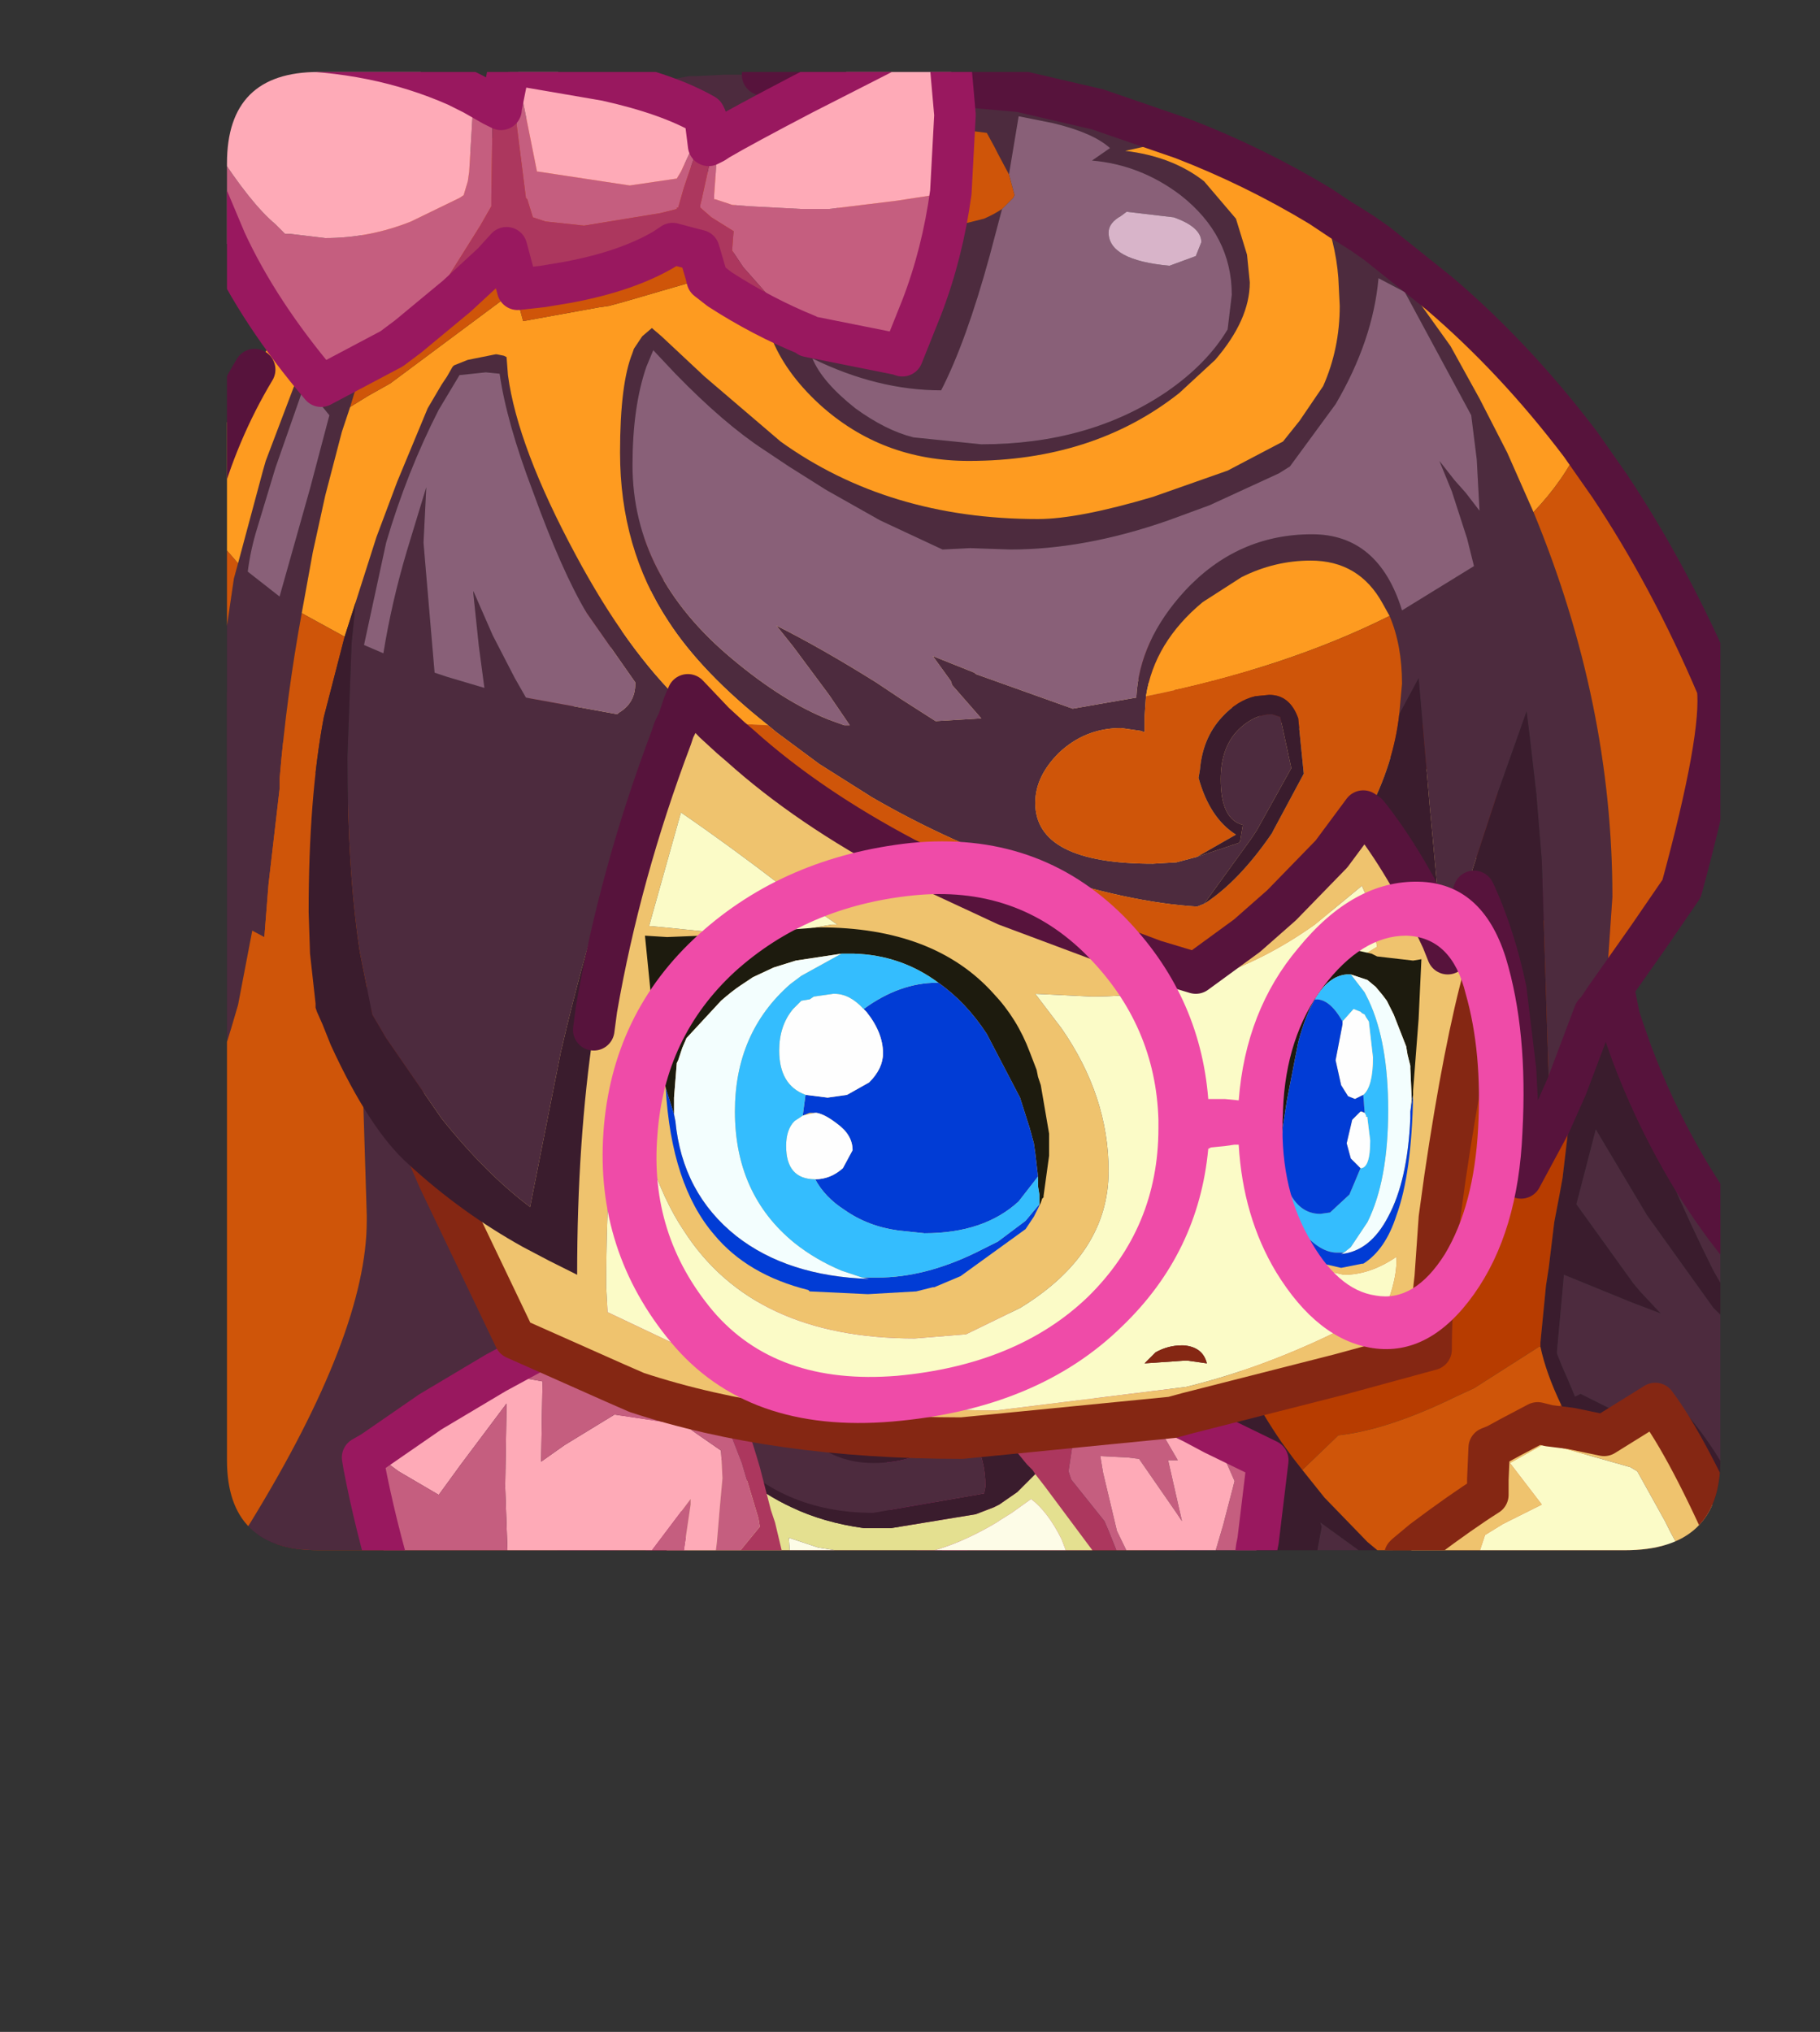 <?xml version="1.0" encoding="UTF-8" standalone="no"?>
<svg xmlns:ffdec="https://www.free-decompiler.com/flash" xmlns:xlink="http://www.w3.org/1999/xlink" ffdec:objectType="frame" height="73.4px" width="65.75px" xmlns="http://www.w3.org/2000/svg">
  <rect width="100%" height="100%" fill="#333333" stroke="none"/>
  <g transform="matrix(1.0, 0.0, 0.0, 1.0, 8.2, 2.6)">
    <use ffdec:characterId="4" height="73.4" transform="matrix(1.0, 0.0, 0.0, 1.0, -8.2, -2.6)" width="65.75" xlink:href="#sprite0"/>
  </g>
  <defs>
    <g id="sprite0" transform="matrix(1.0, 0.0, 0.0, 1.0, 8.2, 2.6)">
      <clipPath id="clipPath0" transform="matrix(1.0, 0.0, 0.0, 1.0, 0.0, 0.0)">
        <path d="M50.5 0.0 Q53.95 0.0 53.95 3.3 L53.95 50.15 Q53.95 53.4 50.5 53.4 L3.3 53.4 Q0.0 53.4 0.0 50.15 L0.0 3.3 Q0.0 0.0 3.3 0.0 L50.5 0.0" fill="#000000" fill-rule="evenodd" stroke="none"/>
      </clipPath>
      <g clip-path="url(#clipPath0)">
        <use ffdec:characterId="2" height="73.4" transform="matrix(1.0, 0.0, 0.0, 1.0, -8.2, -2.6)" width="65.75" xlink:href="#shape1"/>
      </g>
      <use ffdec:characterId="3" height="53.4" transform="matrix(1.0, 0.0, 0.0, 1.0, 0.0, 0.0)" width="53.95" xlink:href="#shape2"/>
    </g>
    <g id="shape1" transform="matrix(1.0, 0.0, 0.0, 1.0, 8.2, 2.6)">
      <path d="M-7.45 64.4 L0.2 54.95 Q5.7 48.6 11.9 43.3 14.4 41.2 16.6 39.6 L20.1 41.95 25.4 45.85 36.15 55.0 41.7 59.95 Q41.7 62.45 41.85 64.4 L2.75 64.4 3.5 62.95 1.2 64.4 -7.45 64.4" fill="#b83c00" fill-rule="evenodd" stroke="none"/>
      <path d="M2.75 64.4 L1.2 64.4 3.5 62.95 2.75 64.4" fill="#d05509" fill-rule="evenodd" stroke="none"/>
      <path d="M-7.45 64.4 L0.2 54.95 Q5.7 48.6 11.9 43.3 14.4 41.2 16.6 39.6 L20.1 41.95 25.4 45.85 36.15 55.0 41.7 59.95 Q41.7 62.45 41.85 64.4" fill="none" stroke="#57133c" stroke-linecap="round" stroke-linejoin="round" stroke-width="1.5"/>
      <path d="M48.8 29.95 L49.5 30.0 49.6 30.65 50.3 34.15 50.45 34.6 50.75 35.45 50.5 35.9 Q52.05 40.0 53.7 43.3 L55.45 46.35 53.7 44.65 51.3 41.3 49.45 38.2 48.75 40.9 50.8 43.75 51.05 44.05 51.8 44.85 50.75 44.45 48.3 43.45 48.05 46.2 48.05 46.3 48.25 46.8 48.45 47.25 48.7 47.85 48.9 47.75 50.2 48.4 51.25 48.0 52.05 47.7 Q53.6 49.35 54.4 51.0 L55.85 54.25 55.3 56.05 53.05 54.4 50.55 51.8 50.3 51.5 Q49.45 50.8 48.45 48.8 L48.2 48.15 Q47.65 47.0 47.45 46.05 L47.45 45.9 47.65 43.85 47.75 43.2 47.95 41.55 48.15 40.5 48.25 39.95 48.45 38.25 48.5 36.5 48.55 36.05 48.8 31.45 48.8 29.95 M50.6 57.75 L16.7 57.75 13.9 54.4 11.45 50.6 Q13.0 45.1 16.1 38.55 17.4 35.65 20.7 29.7 L21.65 29.6 29.6 29.3 35.95 29.4 Q36.7 33.7 36.7 37.4 L36.4 42.95 36.15 45.7 Q36.7 47.45 38.1 49.5 L38.5 50.05 38.85 50.5 39.65 51.5 41.2 53.1 41.8 53.6 43.25 54.5 50.3 57.65 50.6 57.75 M39.6 56.95 L40.3 56.4 41.35 56.5 41.65 54.15 41.3 53.75 40.95 53.45 39.5 52.4 39.55 52.55 38.8 56.65 39.3 57.25 39.6 56.95" fill="#3a1c2d" fill-rule="evenodd" stroke="none"/>
      <path d="M54.75 57.75 L50.6 57.75 50.3 57.65 43.25 54.5 41.8 53.6 44.85 51.65 44.9 50.9 45.0 50.1 45.9 49.5 46.8 48.95 Q47.55 48.5 48.15 48.2 L48.2 48.15 48.45 48.8 Q49.45 50.8 50.3 51.5 L50.55 51.8 53.05 54.4 55.3 56.05 54.75 57.75 M35.95 29.4 L48.8 29.95 48.8 31.45 48.55 36.05 48.5 36.5 48.45 38.25 48.25 39.95 48.15 40.5 47.95 41.55 47.75 43.2 47.65 43.85 47.45 45.9 47.45 46.05 47.4 46.05 45.05 47.55 44.4 47.85 Q41.95 49.05 40.15 49.25 L38.85 50.5 38.5 50.05 38.1 49.5 Q36.7 47.45 36.15 45.7 L36.4 42.95 36.7 37.4 Q36.7 33.7 35.95 29.4" fill="#b83c00" fill-rule="evenodd" stroke="none"/>
      <path d="M50.75 35.45 Q51.5 37.45 52.55 39.3 54.25 42.3 56.8 44.75 L56.8 57.0 55.3 56.05 55.85 54.25 54.4 51.0 Q53.6 49.35 52.05 47.7 L51.25 48.0 50.2 48.4 48.9 47.75 48.7 47.85 48.45 47.25 48.25 46.8 48.05 46.3 48.05 46.2 48.3 43.45 50.75 44.45 51.8 44.85 51.05 44.05 50.8 43.75 48.75 40.9 49.45 38.2 51.3 41.3 53.7 44.65 55.45 46.35 53.7 43.3 Q52.05 40.0 50.5 35.9 L50.75 35.45 M39.6 56.95 L39.3 57.25 38.8 56.65 39.55 52.55 39.5 52.4 40.95 53.45 41.3 53.75 41.65 54.15 41.35 56.5 40.3 56.4 39.6 56.95" fill="#4d2b3e" fill-rule="evenodd" stroke="none"/>
      <path d="M56.8 57.0 L56.8 57.75 54.75 57.75 55.3 56.05 56.8 57.0 M47.45 46.05 Q47.65 47.0 48.2 48.15 L48.15 48.2 Q47.55 48.5 46.8 48.95 L45.9 49.5 45.0 50.1 44.9 50.9 44.85 51.65 41.8 53.6 41.2 53.1 39.65 51.5 38.85 50.5 40.15 49.25 Q41.95 49.05 44.4 47.85 L45.05 47.55 47.4 46.05 47.45 46.05" fill="#d05509" fill-rule="evenodd" stroke="none"/>
      <path d="M48.8 29.95 L49.5 30.0 49.6 30.65 50.3 34.15 50.45 34.6 50.75 35.45 Q51.5 37.45 52.55 39.3 54.25 42.3 56.8 44.75 M16.7 57.75 L13.9 54.4 11.45 50.6 Q13.0 45.1 16.1 38.55 17.4 35.65 20.7 29.7 L21.65 29.6 29.6 29.3 35.95 29.4 48.8 29.95" fill="none" stroke="#57133c" stroke-linecap="round" stroke-linejoin="round" stroke-width="1.5"/>
      <path d="M39.7 66.7 L35.25 65.9 32.55 60.8 30.65 56.8 32.25 56.15 33.2 55.8 33.5 56.45 35.7 60.7 38.95 65.75 39.7 66.7" fill="#d79a3d" fill-rule="evenodd" stroke="none"/>
      <path d="M33.2 55.8 Q34.65 55.3 35.45 55.15 L37.5 58.05 38.75 59.7 38.95 57.6 40.1 57.25 41.65 56.85 42.85 56.6 47.0 55.95 Q47.85 57.3 48.3 58.9 L48.8 60.5 47.0 63.55 46.75 63.6 45.7 63.95 Q44.1 64.55 42.8 65.4 L41.0 66.8 39.7 66.7 38.95 65.75 35.7 60.7 33.5 56.45 33.2 55.8 M40.2 58.3 L39.75 58.4 Q39.25 60.35 39.2 62.6 L40.65 62.75 42.75 62.35 44.25 61.7 44.2 61.65 Q42.55 60.0 41.95 58.15 L41.55 58.15 40.2 58.3" fill="#f0c46e" fill-rule="evenodd" stroke="none"/>
      <path d="M40.2 58.3 L41.55 58.15 41.95 58.15 Q42.55 60.0 44.2 61.65 L44.25 61.7 42.75 62.35 40.65 62.75 39.2 62.6 Q39.25 60.35 39.75 58.4 L40.2 58.3" fill="#fcfcc8" fill-rule="evenodd" stroke="none"/>
      <path d="M39.7 66.7 L35.25 65.9 32.55 60.8 30.65 56.8 32.25 56.15 33.2 55.8 Q34.65 55.3 35.45 55.15 L37.5 58.05 38.75 59.7 38.95 57.6 40.1 57.25 41.65 56.85 42.85 56.6 47.0 55.95 Q47.85 57.3 48.3 58.9 L48.8 60.5 47.0 63.55 46.75 63.6 45.7 63.95 Q44.1 64.55 42.8 65.4 L41.0 66.8 39.7 66.7 Z" fill="none" stroke="#862713" stroke-linecap="round" stroke-linejoin="round" stroke-width="1.5"/>
      <path d="M31.05 58.05 L30.0 58.15 29.5 57.8 27.1 55.15 25.4 52.8 24.55 51.5 24.35 51.15 25.4 47.55 26.4 44.8 30.8 46.85 30.95 46.9 30.95 46.95 30.4 50.55 30.5 50.85 31.7 52.35 31.85 52.7 32.75 54.95 33.55 57.05 34.3 57.1 34.45 56.6 34.85 55.4 36.85 55.95 36.8 56.55 36.6 56.55 35.0 56.1 34.8 57.65 34.1 57.7 33.85 57.75 33.6 57.75 31.55 58.0 31.4 58.0 31.05 58.05" fill="#ad375e" fill-rule="evenodd" stroke="none"/>
      <path d="M30.95 46.9 L34.9 48.8 33.65 48.95 34.0 49.55 34.35 50.15 34.0 50.15 34.5 52.35 34.3 52.05 32.95 50.1 32.55 50.05 31.55 50.0 31.65 50.6 32.15 52.7 32.9 54.25 33.8 55.7 34.3 54.7 34.65 54.0 35.15 54.65 35.3 54.8 35.5 54.15 36.0 52.45 36.05 52.25 36.35 51.1 36.4 50.9 35.65 49.2 37.6 50.15 37.25 53.05 37.2 53.3 36.85 55.95 34.85 55.4 34.45 56.6 34.3 57.1 33.55 57.05 32.75 54.95 31.85 52.7 31.7 52.35 30.5 50.85 30.4 50.55 30.95 46.95 30.95 46.9" fill="#c65e80" fill-rule="evenodd" stroke="none"/>
      <path d="M34.9 48.8 L35.65 49.2 36.4 50.9 36.35 51.1 36.05 52.25 36.0 52.45 35.5 54.15 35.3 54.8 35.15 54.65 34.65 54.0 34.3 54.7 33.8 55.7 32.9 54.25 32.15 52.7 31.65 50.6 31.55 50.0 32.55 50.05 32.95 50.1 34.3 52.05 34.5 52.35 34.0 50.15 34.35 50.15 34.0 49.55 33.65 48.95 34.9 48.8" fill="#ffabb8" fill-rule="evenodd" stroke="none"/>
      <path d="M31.05 58.05 L30.0 58.15 29.5 57.8 27.1 55.15 25.4 52.8 24.55 51.5 24.35 51.15 25.4 47.55 26.4 44.8 30.8 46.85 30.95 46.9 34.9 48.8 35.65 49.2 37.6 50.15 37.25 53.05 37.2 53.3 36.85 55.95 36.8 56.55" fill="none" stroke="#9a185f" stroke-linecap="round" stroke-linejoin="round" stroke-width="1.5"/>
      <path d="M-1.0 21.55 L-0.5 21.95 0.05 22.45 0.45 22.75 1.05 30.3 0.4 33.7 0.15 34.55 Q-0.85 37.95 -3.65 42.65 L-3.7 42.65 -3.8 42.9 -3.8 32.2 Q-0.95 27.65 -0.95 22.9 L-1.0 21.55 M5.15 27.15 L8.9 30.9 18.6 41.2 20.65 43.5 Q13.75 53.75 7.35 58.5 L7.1 58.7 Q3.5 61.3 0.0 63.3 L-1.95 64.4 -3.8 64.4 -3.8 64.2 -1.3 62.85 2.75 60.4 3.25 59.5 3.55 58.8 3.25 58.9 2.25 59.05 1.95 59.05 3.1 57.85 4.0 56.9 4.0 56.55 Q4.0 55.65 3.6 54.95 L3.55 54.85 2.4 55.75 -0.9 58.05 1.45 54.6 1.95 53.65 0.9 53.5 -1.7 56.85 -3.8 59.2 -3.8 57.8 Q-1.45 55.75 0.15 53.5 L0.85 52.4 Q5.05 45.55 5.05 41.5 L5.05 41.3 4.9 36.45 5.0 34.75 5.2 28.75 5.15 27.15" fill="#4d2b3e" fill-rule="evenodd" stroke="none"/>
      <path d="M0.45 22.75 L5.15 27.15 5.2 28.75 5.0 34.75 4.9 36.45 5.05 41.3 5.05 41.5 Q5.05 45.55 0.85 52.4 L0.15 53.5 Q-1.45 55.75 -3.8 57.8 L-3.8 56.1 -2.9 55.0 Q-2.65 53.8 -2.65 52.6 -2.65 50.95 -3.2 49.7 L-3.2 49.65 -3.8 48.65 -3.8 42.9 -3.7 42.65 -3.65 42.65 Q-0.85 37.95 0.15 34.55 L0.4 33.7 1.05 30.3 0.45 22.75 M-3.8 32.2 L-3.8 24.25 -3.8 23.7 -3.3 21.55 -2.85 20.0 -2.6 20.2 -1.65 21.0 -1.0 21.55 -0.95 22.9 Q-0.95 27.65 -3.8 32.2 M-2.6 20.2 L-3.8 24.25 -2.6 20.2" fill="#d05509" fill-rule="evenodd" stroke="none"/>
      <path d="M-3.8 64.2 L-3.8 59.2 -1.7 56.85 0.9 53.5 1.95 53.65 1.45 54.6 -0.9 58.05 2.4 55.75 3.55 54.85 3.6 54.95 Q4.0 55.65 4.0 56.55 L4.0 56.9 3.1 57.85 1.95 59.05 2.25 59.05 3.25 58.9 3.55 58.8 3.25 59.5 2.75 60.4 -1.3 62.85 -3.8 64.2" fill="#8a6078" fill-rule="evenodd" stroke="none"/>
      <path d="M-3.8 56.1 L-3.8 48.65 -3.2 49.65 -3.2 49.7 Q-2.65 50.95 -2.65 52.6 -2.65 53.8 -2.9 55.0 L-3.8 56.1" fill="#ff9e27" fill-rule="evenodd" stroke="none"/>
      <path d="M20.65 43.5 Q13.75 53.75 7.35 58.5 L7.1 58.7 Q3.5 61.3 0.0 63.3 L-1.95 64.4 M-3.8 24.25 L-2.6 20.2" fill="none" stroke="#57133c" stroke-linecap="round" stroke-linejoin="round" stroke-width="1.5"/>
      <path d="M13.1 66.3 L14.15 64.85 Q15.6 62.8 16.0 60.9 16.4 57.05 15.8 52.75 L14.65 46.7 14.1 45.05 14.55 45.05 14.75 45.65 Q15.6 47.8 16.55 48.8 18.55 51.0 20.4 51.85 21.55 52.4 23.0 52.6 L23.95 52.6 24.0 52.6 27.05 52.1 27.7 51.85 27.9 51.75 28.55 51.3 28.8 51.05 29.2 50.65 29.55 51.1 31.3 53.45 31.9 54.25 31.9 54.3 31.95 54.4 Q31.35 54.45 30.75 54.8 L30.45 54.95 Q29.9 55.3 29.6 55.75 29.35 56.1 29.25 56.55 L29.15 57.3 28.55 56.75 27.75 56.15 26.4 55.25 25.7 55.05 Q24.6 55.05 23.7 55.85 L23.25 56.25 Q22.1 57.5 22.1 59.3 22.1 63.85 29.35 65.55 L31.15 64.05 Q32.95 62.2 33.35 59.8 L33.5 58.2 33.5 57.8 34.25 59.3 36.45 63.0 37.05 63.9 39.1 66.9 39.3 67.15 39.65 67.65 39.75 67.75 39.75 67.85 39.75 68.15 38.65 68.15 37.35 65.1 36.85 64.15 Q35.4 61.45 33.9 60.2 L32.4 63.05 Q30.95 65.4 29.55 66.35 27.35 65.9 25.4 65.0 20.35 62.65 20.35 58.65 20.35 56.9 21.75 55.7 22.5 55.05 23.45 54.75 L25.4 54.45 26.7 54.55 28.7 56.15 29.4 55.15 30.3 54.25 30.35 54.2 30.55 54.05 30.15 53.0 Q29.65 52.0 29.05 51.55 L28.35 52.05 27.95 52.3 27.8 52.4 Q25.7 53.65 23.9 53.65 L23.2 53.6 21.35 53.3 20.3 52.95 20.4 54.4 19.6 55.4 17.95 57.15 17.9 57.3 Q17.9 59.8 16.4 63.2 L14.85 66.05 15.05 66.55 15.2 67.0 15.45 68.15 14.8 68.15 14.7 67.9 14.2 67.05 Q13.75 66.45 13.1 66.3" fill="#e5e191" fill-rule="evenodd" stroke="none"/>
      <path d="M14.55 45.05 L15.7 45.0 16.4 45.0 20.05 45.25 Q20.1 47.6 21.05 48.85 21.9 49.95 23.2 49.95 L23.8 49.9 Q24.8 49.75 25.35 49.1 L25.55 48.95 25.85 48.4 26.1 47.2 26.8 47.95 28.0 49.2 28.9 50.3 29.1 50.5 29.2 50.65 28.8 51.05 28.55 51.3 27.9 51.75 27.7 51.85 27.05 52.1 24.0 52.6 23.95 52.6 23.0 52.6 Q21.55 52.4 20.4 51.85 18.55 51.0 16.55 48.8 15.6 47.8 14.75 45.65 L14.55 45.05 M18.35 46.25 L16.15 46.4 Q16.8 48.4 17.95 49.7 20.0 52.05 23.35 52.05 L27.35 51.35 27.4 51.1 Q27.4 50.1 26.95 49.35 L26.8 49.15 26.4 48.75 25.95 49.3 25.9 49.35 Q24.95 50.25 23.35 50.25 21.5 50.25 20.35 48.6 19.6 47.55 19.35 46.35 L18.35 46.25" fill="#3a1c2d" fill-rule="evenodd" stroke="none"/>
      <path d="M18.35 46.25 L19.35 46.35 Q19.6 47.55 20.35 48.6 21.5 50.25 23.35 50.25 24.95 50.25 25.9 49.35 L25.95 49.3 26.4 48.75 26.8 49.15 26.95 49.35 Q27.4 50.1 27.4 51.1 L27.35 51.35 23.35 52.05 Q20.0 52.05 17.95 49.7 16.8 48.4 16.15 46.4 L18.35 46.25" fill="#4d2b3e" fill-rule="evenodd" stroke="none"/>
      <path d="M20.35 45.3 L21.4 45.45 25.25 46.35 25.85 46.95 25.1 48.4 25.05 48.45 24.85 48.7 Q24.0 49.6 23.05 49.6 22.15 49.6 21.4 48.8 20.35 47.7 20.35 45.3" fill="#f0c46e" fill-rule="evenodd" stroke="none"/>
      <path d="M20.05 45.25 L20.35 45.3 Q20.35 47.7 21.4 48.8 22.15 49.6 23.05 49.6 24.0 49.6 24.85 48.7 L25.05 48.45 25.1 48.4 25.85 46.95 26.1 47.2 25.85 48.4 25.55 48.95 25.35 49.1 Q24.8 49.75 23.8 49.9 L23.2 49.95 Q21.9 49.95 21.05 48.85 20.1 47.6 20.05 45.25" fill="#cb823b" fill-rule="evenodd" stroke="none"/>
      <path d="M31.95 54.4 L33.35 57.5 33.5 57.8 33.5 58.2 33.35 59.8 Q32.95 62.2 31.15 64.05 L29.35 65.55 Q22.1 63.85 22.1 59.3 22.1 57.5 23.25 56.25 L23.7 55.85 Q24.6 55.05 25.7 55.05 L26.4 55.25 27.75 56.15 28.55 56.75 29.15 57.3 29.25 56.55 Q29.35 56.1 29.6 55.75 29.9 55.3 30.45 54.95 L30.75 54.8 Q31.35 54.45 31.95 54.4" fill="#ff9f26" fill-rule="evenodd" stroke="none"/>
      <path d="M38.65 68.15 L15.45 68.15 15.2 67.0 15.05 66.55 14.85 66.05 16.4 63.2 Q17.9 59.8 17.9 57.3 L17.95 57.15 19.6 55.4 20.4 54.4 20.3 52.95 21.35 53.3 23.2 53.6 23.9 53.65 Q25.7 53.65 27.8 52.4 L27.95 52.3 28.35 52.05 29.05 51.55 Q29.65 52.0 30.15 53.0 L30.55 54.05 30.35 54.2 30.3 54.25 29.4 55.15 28.7 56.15 26.7 54.55 25.4 54.45 23.45 54.75 Q22.5 55.05 21.75 55.7 20.35 56.9 20.35 58.65 20.35 62.65 25.4 65.0 27.35 65.9 29.55 66.35 30.95 65.4 32.4 63.05 L33.9 60.2 Q35.4 61.45 36.85 64.15 L37.35 65.1 38.65 68.15" fill="#fefde8" fill-rule="evenodd" stroke="none"/>
      <path d="M39.75 67.75 L40.05 68.15 39.75 68.15 39.75 67.85 39.75 67.75 M14.6 68.15 L11.5 68.15 12.05 67.55 13.1 66.3 Q13.75 66.45 14.2 67.05 L14.7 67.9 14.6 68.15" fill="#c65e80" fill-rule="evenodd" stroke="none"/>
      <path d="M14.8 68.15 L14.6 68.15 14.7 67.9 14.8 68.15" fill="#ffabb8" fill-rule="evenodd" stroke="none"/>
      <path d="M13.1 66.3 L14.15 64.85 Q15.6 62.8 16.0 60.9 16.4 57.05 15.8 52.75 L14.65 46.7 14.1 45.05 14.55 45.05 15.7 45.0 16.4 45.0 20.05 45.25 20.35 45.3 21.4 45.45 25.25 46.35 M39.3 67.15 L39.65 67.65 39.75 67.75 40.05 68.15 M11.5 68.15 L12.05 67.55 13.1 66.3" fill="none" stroke="#9a185f" stroke-linecap="round" stroke-linejoin="round" stroke-width="1.5"/>
      <path d="M1.25 70.05 L0.55 68.15 4.75 61.5 8.9 54.75 11.0 55.0 13.0 55.4 Q12.4 57.95 12.05 62.0 L11.4 58.3 9.6 58.9 9.3 57.6 8.4 58.6 Q7.05 61.85 6.05 65.55 L4.85 70.05 1.25 70.05 M11.95 67.8 L12.7 69.7 12.85 70.05 11.35 70.05 11.4 69.75 10.55 69.45 9.95 69.3 11.15 68.4 11.95 67.8" fill="#f0c46e" fill-rule="evenodd" stroke="none"/>
      <path d="M12.05 62.0 L11.95 63.35 11.75 67.3 11.95 67.8 11.15 68.4 9.95 69.3 10.55 69.45 11.4 69.75 11.35 70.05 4.85 70.05 6.05 65.55 Q7.05 61.85 8.4 58.6 L9.3 57.6 9.6 58.9 11.4 58.3 12.05 62.0" fill="#fcfcc8" fill-rule="evenodd" stroke="none"/>
      <path d="M1.25 70.05 L0.55 68.15 4.75 61.5 8.9 54.75 11.0 55.0 13.0 55.4 Q12.4 57.95 12.05 62.0 L11.95 63.35 11.75 67.3 11.95 67.8 12.7 69.7 12.85 70.05" fill="none" stroke="#862713" stroke-linecap="round" stroke-linejoin="round" stroke-width="1.5"/>
      <path d="M5.25 49.85 L7.35 48.4 9.7 47.0 11.4 47.3 11.35 50.2 12.2 49.6 14.0 48.5 16.35 48.85 16.55 48.9 17.85 49.8 17.9 50.8 17.8 51.9 17.7 53.1 17.65 53.5 16.35 54.45 16.75 51.75 16.75 51.55 14.75 54.2 13.3 55.85 13.1 55.15 13.0 54.8 12.1 55.3 11.4 55.6 10.15 53.9 10.05 51.1 10.1 48.1 8.45 50.3 7.65 51.4 6.2 50.55 5.25 49.85" fill="#ffabb8" fill-rule="evenodd" stroke="none"/>
      <path d="M16.85 45.8 L17.4 45.95 Q18.3 47.15 19.25 50.4 L19.65 51.95 19.8 52.4 20.05 53.45 19.55 54.0 17.6 56.0 15.9 57.5 15.7 57.7 14.3 58.65 12.7 57.75 12.7 57.7 12.6 56.95 10.2 57.6 10.1 56.9 9.85 55.7 7.9 56.8 6.9 57.35 6.05 54.8 Q5.35 52.45 4.95 50.35 L7.45 55.6 8.3 55.45 10.05 55.05 10.5 56.8 13.1 56.05 13.55 57.2 14.7 57.5 17.45 54.75 19.25 52.55 19.2 52.25 18.6 50.25 17.3 46.9 16.85 45.8" fill="#ad375e" fill-rule="evenodd" stroke="none"/>
      <path d="M9.7 47.0 L11.45 46.05 13.4 45.1 15.75 45.55 16.85 45.8 17.3 46.9 18.6 50.25 19.2 52.25 19.25 52.55 17.45 54.75 14.7 57.5 13.55 57.2 13.1 56.05 10.5 56.8 10.05 55.05 8.3 55.45 7.45 55.6 4.95 50.35 4.9 50.05 5.25 49.85 6.2 50.55 7.65 51.4 8.45 50.3 10.1 48.1 10.05 51.1 10.15 53.9 11.4 55.6 12.1 55.3 13.0 54.8 13.1 55.15 13.3 55.85 14.75 54.2 16.75 51.55 16.75 51.75 16.35 54.45 17.65 53.5 17.7 53.1 17.8 51.9 17.9 50.8 17.85 49.8 16.55 48.9 16.35 48.85 14.0 48.5 12.2 49.6 11.35 50.2 11.4 47.3 9.7 47.0" fill="#c65e80" fill-rule="evenodd" stroke="none"/>
      <path d="M5.25 49.85 L7.35 48.4 9.7 47.0 11.45 46.05 13.4 45.1 15.75 45.55 16.85 45.8 17.4 45.95 M15.9 57.5 L15.7 57.7 14.3 58.65 12.7 57.75 M6.9 57.35 L6.05 54.8 Q5.35 52.45 4.95 50.35 L4.9 50.05 5.25 49.85" fill="none" stroke="#9a185f" stroke-linecap="round" stroke-linejoin="round" stroke-width="1.5"/>
      <path d="M41.55 31.6 L41.2 29.85 41.0 29.4 39.3 30.8 Q35.65 33.4 31.25 33.4 L29.2 33.3 30.15 34.55 Q31.85 37.0 31.85 39.7 31.85 42.7 28.65 44.65 L26.7 45.6 24.85 45.75 Q19.0 45.75 16.5 41.85 15.05 39.7 14.3 35.15 13.7 39.1 13.7 43.9 L13.75 44.8 18.6 47.1 Q22.3 48.35 27.8 48.35 L34.65 47.5 Q37.5 46.8 40.3 45.4 L41.85 44.65 Q42.25 43.65 42.25 42.95 L42.25 42.8 Q41.3 43.45 40.35 43.45 L39.45 43.25 38.75 42.85 38.65 42.65 Q37.95 41.1 37.95 38.4 37.95 34.15 40.9 32.0 L41.55 31.6 M45.85 31.05 L45.45 32.5 Q44.7 35.2 44.0 39.95 L43.8 41.4 43.65 43.55 Q43.5 44.75 43.5 46.15 L40.2 47.05 34.7 48.45 34.15 48.6 26.55 49.35 Q19.8 49.35 14.8 47.7 L14.0 47.35 10.4 45.75 7.65 40.0 5.5 35.05 Q6.5 32.55 8.6 28.4 12.0 21.7 15.3 17.55 22.95 18.2 33.7 21.4 38.5 22.8 44.7 24.85 L46.35 29.6 45.85 31.05 M19.25 31.25 L21.85 30.8 22.05 30.8 20.1 29.45 Q18.15 27.95 16.4 26.75 L15.25 30.85 15.8 30.9 19.25 31.25" fill="#f0c46e" fill-rule="evenodd" stroke="none"/>
      <path d="M41.55 31.6 L40.9 32.0 Q37.95 34.15 37.95 38.4 37.95 41.1 38.65 42.65 L38.75 42.85 39.45 43.25 40.35 43.45 Q41.3 43.45 42.25 42.8 L42.25 42.95 Q42.25 43.65 41.85 44.65 L40.3 45.4 Q37.5 46.8 34.65 47.5 L27.8 48.35 Q22.3 48.35 18.6 47.1 L13.75 44.8 13.7 43.9 Q13.7 39.1 14.3 35.15 15.05 39.7 16.5 41.85 19.0 45.75 24.85 45.75 L26.7 45.6 28.65 44.65 Q31.85 42.7 31.85 39.7 31.85 37.0 30.15 34.55 L29.2 33.3 31.25 33.4 Q35.65 33.4 39.3 30.8 L41.0 29.4 41.2 29.85 41.55 31.6 M19.25 31.25 L15.8 30.9 15.25 30.85 16.4 26.75 Q18.15 27.95 20.1 29.45 L22.05 30.8 21.85 30.8 19.25 31.25 M34.5 46.0 Q34.0 46.0 33.55 46.25 L33.15 46.65 34.6 46.55 34.7 46.55 35.4 46.65 Q35.25 46.05 34.55 46.0 L34.5 46.0" fill="#fcfcc8" fill-rule="evenodd" stroke="none"/>
      <path d="M34.5 46.0 L34.55 46.0 Q35.25 46.05 35.4 46.65 L34.7 46.55 34.6 46.55 33.15 46.65 33.55 46.25 Q34.0 46.0 34.5 46.0" fill="#862713" fill-rule="evenodd" stroke="none"/>
      <path d="M45.85 31.05 L45.45 32.5 Q44.7 35.2 44.0 39.95 L43.8 41.4 43.65 43.55 Q43.5 44.75 43.5 46.15 L40.2 47.05 34.7 48.45 34.15 48.6 26.55 49.35 Q19.8 49.35 14.8 47.7 L14.0 47.35 10.4 45.75 7.65 40.0 5.5 35.05 Q6.5 32.55 8.6 28.4 12.0 21.7 15.3 17.55 22.95 18.2 33.7 21.4 38.5 22.8 44.7 24.85 L46.35 29.6 45.85 31.05 Z" fill="none" stroke="#862713" stroke-linecap="round" stroke-linejoin="round" stroke-width="1.5"/>
      <path d="M38.0 40.2 L37.95 40.2 37.95 40.15 37.9 38.9 37.9 38.75 37.9 38.65 37.9 38.35 37.9 38.15 38.0 36.65 38.05 36.4 38.05 36.25 38.15 35.65 Q38.3 34.6 38.6 33.85 39.4 31.75 40.9 31.75 L41.35 31.85 41.55 31.95 42.85 32.1 43.15 32.05 43.05 34.2 42.85 36.8 42.85 36.95 42.75 37.55 42.8 37.1 42.75 36.0 42.75 35.9 42.65 35.5 42.6 35.2 42.15 34.05 41.9 33.55 41.75 33.35 41.5 33.05 41.2 32.8 40.6 32.6 40.45 32.6 Q39.8 32.65 39.3 33.5 38.95 34.1 38.7 35.05 L38.3 37.1 38.15 38.05 38.1 38.5 38.05 38.75 38.05 39.55 38.05 39.85 38.0 40.1 38.0 40.2" fill="#1d1b0e" fill-rule="evenodd" stroke="none"/>
      <path d="M40.6 32.6 L41.2 32.8 41.5 33.05 41.75 33.35 41.9 33.55 42.15 34.05 42.6 35.2 42.65 35.5 42.75 35.9 42.75 36.0 42.8 37.1 42.75 37.55 42.75 37.8 Q42.65 40.05 41.95 41.35 41.3 42.6 40.25 42.7 L40.35 42.65 40.6 42.45 41.2 41.55 Q41.95 40.05 41.95 37.5 41.95 35.05 41.25 33.55 L41.1 33.25 40.6 32.6" fill="#f4ffff" fill-rule="evenodd" stroke="none"/>
      <path d="M38.0 40.2 L38.0 40.1 38.05 39.85 38.05 39.55 38.3 40.3 Q38.7 41.25 39.5 41.25 L39.85 41.2 40.55 40.55 40.95 39.6 Q41.3 39.6 41.3 38.6 L41.2 37.8 41.2 37.75 41.15 37.75 41.15 37.7 41.1 37.6 41.05 36.95 Q41.4 36.65 41.4 35.6 L41.25 34.3 41.15 34.15 41.1 34.05 41.0 34.0 40.95 33.95 40.7 33.85 40.3 34.3 Q39.85 33.5 39.35 33.5 L39.3 33.5 Q39.8 32.65 40.45 32.6 L40.5 32.6 40.6 32.6 41.1 33.25 41.25 33.55 Q41.95 35.05 41.95 37.5 41.95 40.05 41.2 41.55 L40.6 42.45 40.35 42.65 40.1 42.65 Q39.5 42.65 38.85 41.9 L38.55 41.55 38.2 40.9 38.0 40.4 38.0 40.35 38.0 40.2" fill="#34beff" fill-rule="evenodd" stroke="none"/>
      <path d="M40.3 34.3 L40.7 33.85 40.95 33.95 41.0 34.0 41.1 34.05 41.15 34.15 41.25 34.3 41.4 35.6 Q41.4 36.65 41.05 36.95 L40.75 37.1 40.5 37.0 40.25 36.6 40.05 35.7 40.3 34.4 40.3 34.3 M41.1 37.6 L41.15 37.7 41.15 37.75 41.2 37.75 41.2 37.8 41.3 38.6 Q41.3 39.6 40.95 39.6 L40.6 39.25 40.45 38.7 40.65 37.85 40.95 37.55 41.1 37.6" fill="#ffffff" fill-rule="evenodd" stroke="none"/>
      <path d="M38.05 39.55 L38.05 38.75 38.1 38.5 38.15 38.05 38.3 37.1 38.7 35.05 Q38.95 34.1 39.3 33.5 L39.35 33.5 Q39.85 33.5 40.3 34.3 L40.3 34.4 40.05 35.7 40.25 36.6 40.5 37.0 40.75 37.1 41.05 36.95 41.1 37.6 41.0 37.55 40.95 37.55 40.65 37.85 40.45 38.7 40.6 39.25 40.95 39.6 40.55 40.55 39.85 41.2 39.5 41.25 Q38.7 41.25 38.3 40.3 L38.05 39.55 M42.75 37.55 L42.85 36.95 Q42.8 39.8 42.25 41.3 41.85 42.55 41.05 43.05 L41.0 43.05 40.25 43.2 39.6 43.05 39.4 42.95 39.05 42.6 38.2 41.15 38.1 40.75 38.0 40.45 38.0 40.4 38.2 40.9 38.55 41.55 38.85 41.9 Q39.5 42.65 40.1 42.65 L40.35 42.65 40.25 42.7 Q41.3 42.6 41.95 41.35 42.65 40.05 42.75 37.8 L42.75 37.55" fill="#013cd6" fill-rule="evenodd" stroke="none"/>
      <path d="M15.85 36.7 L15.35 33.7 15.1 31.2 15.9 31.25 19.6 31.1 20.1 31.0 21.4 30.9 Q25.55 30.9 27.7 33.3 28.55 34.2 29.0 35.4 L29.25 36.05 29.3 36.3 29.4 36.6 29.7 38.35 29.7 38.55 29.7 38.9 29.7 39.0 29.7 39.05 29.7 39.15 29.5 40.6 29.5 40.65 29.45 40.7 29.4 40.85 29.35 40.95 29.35 40.9 29.35 40.55 29.3 40.25 29.3 39.9 29.2 39.05 29.15 38.7 29.0 38.15 28.65 37.05 27.45 34.75 Q26.7 33.6 25.7 32.9 24.35 31.9 22.65 31.85 L22.2 31.85 20.55 32.1 19.75 32.35 19.0 32.7 18.55 33.0 Q18.25 33.2 17.85 33.55 L16.6 34.9 16.45 35.25 16.3 35.7 16.25 35.8 16.15 37.05 16.15 37.65 15.85 36.7" fill="#1d1b0e" fill-rule="evenodd" stroke="none"/>
      <path d="M16.15 37.65 L16.15 37.05 16.25 35.8 16.3 35.7 16.45 35.25 16.6 34.9 17.85 33.55 Q18.25 33.2 18.55 33.0 L19.0 32.7 19.75 32.35 20.55 32.1 22.2 31.85 20.75 32.65 20.35 32.95 Q18.35 34.7 18.35 37.55 18.35 40.55 20.5 42.3 21.25 42.9 22.2 43.3 L22.95 43.55 23.2 43.6 Q20.25 43.5 18.4 42.05 16.45 40.5 16.2 37.9 L16.15 37.65" fill="#f4ffff" fill-rule="evenodd" stroke="none"/>
      <path d="M15.85 36.7 L16.15 37.65 16.2 37.9 Q16.45 40.5 18.4 42.05 20.25 43.5 23.2 43.6 L22.95 43.55 23.5 43.55 Q25.2 43.55 27.05 42.65 L27.85 42.25 28.85 41.5 29.35 40.9 29.35 40.95 29.15 41.35 28.85 41.8 26.5 43.5 25.55 43.9 25.5 43.9 24.9 44.05 23.15 44.15 21.05 44.05 21.0 44.0 Q18.8 43.45 17.6 42.0 16.05 40.2 15.85 36.7 M25.7 32.9 Q26.7 33.6 27.45 34.75 L28.65 37.05 29.0 38.15 29.15 38.7 29.2 39.05 29.3 39.9 28.6 40.8 Q27.35 41.95 25.2 41.95 L24.25 41.85 Q23.15 41.7 22.3 41.1 21.6 40.65 21.25 40.0 21.8 40.0 22.25 39.6 L22.6 38.95 Q22.6 38.4 22.05 38.0 21.6 37.65 21.3 37.6 L21.25 37.6 21.05 37.6 20.8 37.7 20.9 36.95 21.7 37.05 22.4 36.95 23.2 36.5 Q23.7 36.0 23.7 35.45 23.7 34.7 23.1 33.95 L23.0 33.85 Q24.3 32.9 25.65 32.9 L25.7 32.9" fill="#013cd6" fill-rule="evenodd" stroke="none"/>
      <path d="M23.0 33.85 L23.1 33.95 Q23.7 34.7 23.7 35.45 23.7 36.0 23.2 36.5 L22.4 36.95 21.7 37.05 20.9 36.95 Q19.95 36.6 19.95 35.35 19.95 34.45 20.45 33.85 L20.65 33.65 20.75 33.55 21.05 33.5 21.2 33.4 21.9 33.3 21.95 33.3 Q22.5 33.3 23.0 33.85 M21.25 37.6 L21.3 37.6 Q21.6 37.65 22.05 38.0 22.6 38.4 22.6 38.95 L22.25 39.6 Q21.8 40.0 21.25 40.0 20.2 40.0 20.2 38.8 20.2 38.2 20.5 37.9 L20.55 37.85 20.65 37.8 20.8 37.7 21.25 37.6" fill="#ffffff" fill-rule="evenodd" stroke="none"/>
      <path d="M22.65 31.85 Q24.35 31.9 25.7 32.9 L25.65 32.9 Q24.3 32.9 23.0 33.85 22.5 33.3 21.95 33.3 L21.9 33.3 21.2 33.4 21.05 33.5 20.75 33.55 20.65 33.65 20.45 33.85 Q19.95 34.45 19.95 35.35 19.95 36.6 20.9 36.95 L20.8 37.7 20.65 37.8 20.5 37.9 Q20.2 38.2 20.2 38.8 20.2 40.0 21.25 40.0 21.6 40.65 22.3 41.1 23.15 41.7 24.25 41.85 L25.2 41.95 Q27.35 41.95 28.6 40.8 L29.3 39.9 29.3 40.25 29.35 40.55 29.35 40.9 28.85 41.5 27.85 42.25 27.05 42.65 Q25.2 43.55 23.5 43.55 L22.95 43.55 22.2 43.3 Q21.25 42.9 20.5 42.3 18.35 40.55 18.35 37.55 18.35 34.7 20.35 32.95 L20.75 32.65 22.2 31.85 22.45 31.85 22.65 31.85" fill="#34beff" fill-rule="evenodd" stroke="none"/>
      <path d="M39.5 4.85 L40.25 5.35 40.5 5.5 41.05 5.85 41.55 6.2 44.2 9.9 45.25 11.8 46.25 13.75 47.2 15.9 Q50.05 22.8 50.05 29.8 L49.8 33.45 49.5 33.9 49.4 34.0 48.4 36.65 47.8 38.0 47.5 28.5 47.3 26.05 47.05 23.9 46.95 23.1 45.85 26.2 44.9 29.1 44.25 31.65 44.1 31.85 43.9 31.35 43.45 26.5 43.05 21.9 42.35 23.2 42.45 22.1 Q42.45 20.7 42.0 19.65 L41.75 19.2 Q40.9 17.65 39.15 17.65 37.85 17.65 36.65 18.25 L35.25 19.15 Q33.5 20.6 33.2 22.55 L33.15 23.3 33.15 23.85 33.0 23.8 32.3 23.7 Q31.0 23.7 30.05 24.6 29.2 25.45 29.2 26.4 29.2 28.6 33.45 28.6 L34.3 28.55 35.05 28.35 36.55 27.85 36.6 27.8 36.7 27.2 Q35.9 27.0 35.9 25.55 35.9 24.35 36.6 23.7 37.15 23.2 37.75 23.2 L38.05 23.3 38.45 25.15 37.2 27.4 37.1 27.55 37.0 27.7 35.3 30.05 35.05 30.15 Q32.55 30.0 29.25 28.9 26.15 27.85 23.3 26.2 L21.4 25.0 19.85 23.85 19.55 23.6 Q17.15 21.7 15.95 19.85 14.2 17.2 14.2 13.75 14.2 11.25 14.65 10.15 L14.7 10.0 15.0 9.55 15.35 9.25 15.7 9.55 17.25 11.0 20.0 13.35 Q23.9 16.15 29.3 16.15 30.75 16.15 33.45 15.35 L36.15 14.4 38.15 13.35 38.75 12.6 39.6 11.35 Q40.2 10.0 40.2 8.45 L40.15 7.45 Q40.05 6.1 39.5 4.85 M42.55 7.95 L41.6 7.45 Q41.4 9.7 40.05 12.0 L38.4 14.25 38.0 14.5 35.5 15.65 34.0 16.2 Q31.0 17.25 28.3 17.25 L26.85 17.2 25.85 17.25 23.6 16.2 21.65 15.1 20.3 14.25 19.4 13.65 Q17.95 12.7 16.2 10.9 L15.4 10.05 15.15 10.65 Q14.65 12.1 14.65 14.2 14.65 18.2 18.25 21.2 20.1 22.75 21.75 23.4 L22.3 23.6 22.5 23.6 21.75 22.5 20.45 20.75 19.85 20.0 Q21.45 20.8 23.45 22.05 L24.35 22.65 25.6 23.45 27.25 23.35 26.2 22.15 26.15 22.0 25.5 21.1 27.0 21.7 27.05 21.75 30.55 23.0 32.85 22.6 Q32.95 20.55 34.6 18.75 36.5 16.7 39.2 16.7 41.6 16.7 42.45 19.45 L45.05 17.85 44.8 16.85 44.25 15.15 43.8 14.05 44.35 14.75 44.75 15.2 45.25 15.85 45.15 14.0 44.95 12.4 42.55 7.95 M16.5 22.85 L16.3 23.45 16.15 23.75 16.05 24.05 Q13.85 27.65 12.05 35.45 L10.95 41.0 Q9.35 39.8 7.75 37.8 L5.75 34.9 5.25 34.05 4.8 31.8 Q4.35 28.85 4.35 24.75 L4.5 20.65 4.65 19.15 5.4 16.8 6.15 14.8 7.25 12.15 7.75 11.3 7.95 11.0 8.15 10.65 8.2 10.6 8.7 10.4 9.7 10.2 9.75 10.2 10.0 10.25 10.1 10.3 10.15 10.95 Q10.5 13.55 12.6 17.45 14.45 20.9 16.5 22.85 M1.35 31.25 L0.6 30.85 0.1 25.85 0.1 25.55 -0.5 23.4 0.25 18.3 0.4 17.75 1.3 14.4 1.4 14.05 2.5 11.15 2.55 11.0 1.65 9.7 2.25 8.75 3.25 7.55 3.95 8.9 4.95 10.8 4.6 11.6 4.45 12.1 4.15 13.0 3.55 15.3 3.1 17.35 2.7 19.55 Q2.15 22.55 1.9 25.55 L1.9 25.9 1.5 29.35 1.35 31.25 M34.5 2.4 L33.35 2.65 32.45 2.85 Q34.15 3.05 35.3 3.95 L36.45 5.3 36.85 6.6 36.95 7.6 Q36.95 8.95 35.7 10.4 L34.4 11.6 Q31.3 14.05 26.8 14.05 23.65 14.05 21.4 12.0 20.15 10.85 19.65 9.55 L18.4 8.65 18.3 6.7 18.3 6.6 18.3 5.65 18.3 5.6 18.4 4.05 18.15 3.95 17.65 3.75 15.2 2.8 Q12.8 1.95 10.9 1.65 12.1 1.05 13.4 0.75 L16.7 0.15 16.9 0.15 16.95 0.15 17.95 0.1 18.8 0.1 19.35 0.1 20.9 0.05 21.25 0.05 28.65 0.7 31.45 1.35 34.5 2.4 M28.0 4.95 L27.55 6.65 Q26.7 9.75 25.8 11.5 23.5 11.5 21.15 10.35 21.5 11.2 22.7 12.15 23.8 12.95 24.8 13.2 L27.25 13.45 Q31.15 13.45 33.95 11.55 35.4 10.55 36.15 9.3 L36.3 8.05 Q36.3 5.9 34.45 4.45 33.0 3.35 31.25 3.2 L31.9 2.75 Q31.3 2.2 29.85 1.85 L28.6 1.6 28.45 2.5 28.25 3.7 27.85 2.95 27.8 2.85 27.75 2.75 27.45 2.2 26.65 2.1 22.9 2.5 21.85 2.75 22.0 4.6 22.1 5.0 22.2 5.5 22.35 6.2 24.35 6.05 27.35 5.3 Q27.7 5.15 28.0 4.95 M8.4 10.95 L7.65 12.2 Q6.5 14.45 5.75 17.0 L4.95 20.7 5.65 21.0 Q5.95 19.15 6.5 17.3 L7.2 15.0 7.1 17.0 7.15 17.6 7.5 21.7 7.95 21.85 9.3 22.25 9.1 20.75 8.9 18.85 8.9 18.75 9.6 20.35 10.4 21.9 10.8 22.6 14.1 23.2 14.15 23.15 Q14.75 22.8 14.75 22.1 L14.75 22.05 13.0 19.55 Q12.1 18.05 11.05 15.15 10.1 12.65 9.85 10.9 L9.35 10.85 8.4 10.95 M3.7 12.4 L2.8 11.3 1.75 14.3 1.1 16.45 Q0.85 17.25 0.75 18.05 L1.9 18.95 3.0 15.05 3.7 12.4" fill="#4d2b3e" fill-rule="evenodd" stroke="none"/>
      <path d="M39.5 4.85 Q40.05 6.1 40.15 7.45 L40.2 8.45 Q40.2 10.0 39.6 11.35 L38.75 12.6 38.15 13.35 36.15 14.4 33.45 15.35 Q30.75 16.15 29.3 16.15 23.9 16.15 20.0 13.35 L17.25 11.0 15.7 9.55 15.35 9.25 15.0 9.55 14.7 10.0 14.65 10.15 Q14.2 11.25 14.2 13.75 14.2 17.2 15.95 19.85 17.15 21.7 19.55 23.6 L17.6 23.5 16.65 22.5 16.5 22.85 Q14.45 20.9 12.6 17.45 10.5 13.55 10.15 10.95 L10.1 10.3 10.0 10.25 9.75 10.2 9.7 10.2 8.7 10.4 8.2 10.6 8.15 10.65 7.95 11.0 7.75 11.3 7.25 12.15 6.15 14.8 5.4 16.8 4.65 19.15 4.25 20.4 2.7 19.55 3.1 17.35 3.55 15.3 4.15 13.0 4.45 12.1 5.1 11.7 5.9 11.25 10.4 7.9 10.7 9.0 13.45 8.5 13.8 8.45 14.35 8.3 17.1 7.5 18.4 8.65 19.65 9.55 Q20.15 10.85 21.4 12.0 23.65 14.05 26.8 14.05 31.3 14.05 34.4 11.6 L35.7 10.4 Q36.95 8.95 36.95 7.6 L36.85 6.6 36.45 5.3 35.3 3.95 Q34.15 3.05 32.45 2.85 L33.35 2.65 34.5 2.4 Q37.1 3.4 39.5 4.85 M33.2 22.55 Q33.5 20.6 35.25 19.15 L36.65 18.25 Q37.85 17.65 39.15 17.65 40.9 17.65 41.75 19.2 L42.0 19.65 Q38.2 21.55 33.2 22.55 M47.2 15.9 L46.25 13.75 45.25 11.8 44.2 9.9 41.55 6.2 43.8 8.0 Q46.55 10.35 48.9 13.45 48.3 14.75 47.2 15.9 M1.0 10.75 L1.65 9.7 2.55 11.0 2.5 11.15 1.4 14.05 1.3 14.4 0.4 17.75 -1.2 15.9 -1.05 15.6 Q-0.35 13.0 1.0 10.75" fill="#ff9c20" fill-rule="evenodd" stroke="none"/>
      <path d="M42.55 7.95 L44.95 12.4 45.15 14.0 45.25 15.85 44.75 15.2 44.35 14.75 43.8 14.05 44.25 15.15 44.8 16.85 45.05 17.85 42.45 19.45 Q41.6 16.7 39.2 16.7 36.5 16.7 34.6 18.75 32.95 20.55 32.85 22.6 L30.55 23.0 27.05 21.75 27.0 21.7 25.5 21.1 26.15 22.0 26.2 22.15 27.25 23.35 25.6 23.45 24.35 22.65 23.45 22.05 Q21.45 20.8 19.85 20.0 L20.45 20.75 21.75 22.5 22.5 23.6 22.3 23.6 21.75 23.4 Q20.1 22.75 18.25 21.2 14.65 18.2 14.65 14.2 14.65 12.1 15.15 10.65 L15.4 10.05 16.2 10.9 Q17.95 12.7 19.4 13.65 L20.3 14.25 21.65 15.1 23.6 16.2 25.85 17.25 26.85 17.2 28.3 17.25 Q31.0 17.25 34.0 16.2 L35.5 15.65 38.0 14.5 38.4 14.25 40.05 12.0 Q41.4 9.7 41.6 7.45 L42.55 7.95 M32.3 5.2 Q31.85 5.45 31.85 5.8 31.85 6.8 34.05 7.0 L35.0 6.65 35.2 6.15 Q35.2 5.6 34.2 5.25 L32.5 5.05 32.3 5.2 M28.25 3.7 L28.45 2.5 28.6 1.6 29.85 1.85 Q31.3 2.2 31.9 2.75 L31.25 3.2 Q33.0 3.35 34.45 4.45 36.3 5.9 36.3 8.05 L36.15 9.3 Q35.4 10.55 33.95 11.55 31.15 13.45 27.25 13.45 L24.8 13.2 Q23.8 12.95 22.7 12.15 21.5 11.2 21.15 10.35 23.5 11.5 25.8 11.5 26.7 9.75 27.55 6.65 L28.0 4.95 28.4 4.55 28.45 4.45 28.25 3.7 M8.4 10.95 L9.35 10.85 9.85 10.9 Q10.1 12.65 11.05 15.15 12.1 18.05 13.0 19.55 L14.75 22.05 14.75 22.1 Q14.75 22.8 14.15 23.15 L14.1 23.2 10.8 22.6 10.4 21.9 9.6 20.35 8.9 18.75 8.9 18.85 9.1 20.75 9.3 22.25 7.95 21.85 7.5 21.7 7.15 17.6 7.1 17.0 7.2 15.0 6.5 17.3 Q5.95 19.15 5.65 21.0 L4.95 20.7 5.75 17.0 Q6.5 14.45 7.65 12.2 L8.4 10.95 M3.7 12.4 L3.0 15.05 1.9 18.95 0.75 18.05 Q0.85 17.25 1.1 16.45 L1.75 14.3 2.8 11.3 3.7 12.4" fill="#8a6078" fill-rule="evenodd" stroke="none"/>
      <path d="M19.55 23.6 L19.85 23.85 21.4 25.0 23.3 26.2 Q26.15 27.85 29.25 28.9 32.55 30.0 35.05 30.15 L35.3 30.05 Q36.55 29.25 37.75 27.5 L37.8 27.4 38.9 25.35 38.7 23.35 Q38.4 22.5 37.65 22.5 L37.15 22.55 Q36.5 22.7 35.95 23.3 35.25 24.05 35.15 25.2 L35.1 25.5 Q35.5 26.95 36.45 27.55 L35.05 28.35 34.3 28.55 33.45 28.6 Q29.2 28.6 29.2 26.4 29.2 25.45 30.05 24.6 31.0 23.7 32.3 23.7 L33.0 23.8 33.15 23.85 33.15 23.3 33.2 22.55 Q38.2 21.55 42.0 19.65 42.45 20.7 42.45 22.1 L42.35 23.2 Q42.15 25.0 41.2 26.8 L41.05 26.7 39.9 28.25 38.1 30.1 36.85 31.2 35.0 32.55 33.5 32.1 28.15 30.1 24.5 28.4 Q21.0 26.55 18.55 24.35 L18.2 24.05 17.6 23.5 19.55 23.6 M49.8 33.45 L50.05 29.8 Q50.05 22.8 47.2 15.9 48.3 14.75 48.9 13.45 L49.95 14.95 Q52.15 18.25 53.85 22.25 54.05 24.0 52.55 29.5 L51.35 31.25 49.8 33.45 M3.0 31.85 L2.6 31.75 2.55 31.7 1.65 31.35 1.35 31.25 1.5 29.35 1.9 25.9 1.9 25.55 Q2.15 22.55 2.7 19.55 L4.25 20.4 3.5 23.3 Q2.95 26.2 2.95 30.35 L3.0 31.85 M-0.5 23.4 L-1.25 21.4 -2.05 19.5 -1.3 16.4 -1.2 15.9 0.4 17.75 0.25 18.3 -0.5 23.4 M10.9 1.65 Q12.8 1.95 15.2 2.8 L17.65 3.75 18.15 3.95 18.4 4.05 18.3 5.6 18.3 5.65 18.3 6.6 18.3 6.7 18.4 8.65 17.1 7.5 14.35 8.3 13.8 8.45 13.45 8.5 10.7 9.0 10.4 7.9 5.9 11.25 5.1 11.7 4.45 12.1 4.6 11.6 4.95 10.8 3.95 8.9 3.25 7.55 Q5.55 4.9 9.65 2.35 L9.7 2.3 9.85 2.2 10.05 2.1 10.9 1.65 M28.0 4.95 Q27.7 5.15 27.35 5.3 L24.35 6.05 22.35 6.2 22.2 5.5 22.1 5.0 22.0 4.6 21.85 2.75 22.9 2.5 26.65 2.1 27.45 2.2 27.75 2.75 27.8 2.85 27.85 2.95 28.25 3.7 28.45 4.45 28.4 4.55 28.0 4.95" fill="#d05509" fill-rule="evenodd" stroke="none"/>
      <path d="M35.3 30.05 L37.0 27.7 37.1 27.55 37.2 27.4 38.45 25.15 38.05 23.3 37.75 23.2 Q37.15 23.2 36.6 23.7 35.9 24.35 35.9 25.55 35.9 27.0 36.7 27.2 L36.6 27.8 36.55 27.85 35.05 28.35 36.45 27.55 Q35.5 26.95 35.1 25.5 L35.15 25.2 Q35.25 24.05 35.95 23.3 36.5 22.7 37.15 22.55 L37.65 22.5 Q38.4 22.5 38.7 23.35 L38.9 25.35 37.8 27.4 37.75 27.5 Q36.55 29.25 35.3 30.05 M42.35 23.2 L43.05 21.9 43.45 26.5 43.9 31.35 Q42.6 28.55 41.2 26.8 42.15 25.0 42.35 23.2 M44.25 31.65 L44.9 29.1 45.85 26.2 46.95 23.1 47.05 23.9 47.3 26.05 47.5 28.5 47.8 38.0 46.75 39.95 46.55 36.05 46.2 33.15 Q45.8 31.25 45.1 29.7 L45.05 29.6 44.5 31.05 44.25 31.65 M16.05 24.05 Q14.2 28.95 13.35 33.85 L13.25 34.6 Q12.65 38.6 12.65 43.45 L11.65 42.95 10.7 42.45 Q8.45 41.2 6.55 39.45 5.15 38.2 3.75 35.15 L3.65 34.9 3.45 34.4 3.25 33.95 3.2 33.8 3.2 33.65 3.0 31.85 2.95 30.35 Q2.95 26.2 3.5 23.3 L4.25 20.4 4.65 19.15 4.5 20.65 4.35 24.75 Q4.35 28.85 4.8 31.8 L5.25 34.05 5.75 34.9 7.75 37.8 Q9.35 39.8 10.95 41.0 L12.05 35.45 Q13.85 27.65 16.05 24.05" fill="#3a1c2d" fill-rule="evenodd" stroke="none"/>
      <path d="M32.3 5.2 L32.5 5.05 34.2 5.25 Q35.2 5.6 35.2 6.15 L35.0 6.65 34.05 7.0 Q31.85 6.8 31.85 5.8 31.85 5.45 32.3 5.2" fill="#d9b5ca" fill-rule="evenodd" stroke="none"/>
      <path d="M41.55 6.2 L41.05 5.85 40.5 5.5 40.25 5.35 39.5 4.85 Q37.1 3.4 34.5 2.4 L31.45 1.35 28.65 0.7 21.25 0.05 20.9 0.05 19.35 0.1 M43.9 31.35 L44.1 31.85 44.25 31.65 44.5 31.05 45.05 29.6 45.1 29.7 Q45.8 31.25 46.2 33.15 L46.55 36.05 46.75 39.95 47.8 38.0 48.4 36.65 49.4 34.0 49.5 33.9 49.8 33.45 51.35 31.25 52.55 29.5 Q54.05 24.0 53.85 22.25 52.15 18.25 49.95 14.95 L48.9 13.45 Q46.55 10.35 43.8 8.0 L41.55 6.2 M41.2 26.8 L41.05 26.7 39.9 28.25 38.1 30.1 36.85 31.2 35.0 32.55 33.5 32.1 28.15 30.1 24.5 28.4 Q21.0 26.55 18.55 24.35 L18.2 24.05 17.6 23.5 16.65 22.5 16.5 22.85 16.3 23.45 16.15 23.75 16.05 24.05 Q14.2 28.95 13.35 33.85 L13.25 34.6 M-2.05 19.5 L-2.25 20.35 M41.2 26.8 Q42.6 28.55 43.9 31.35 M-2.05 19.5 L-1.3 16.4 -1.2 15.9 -1.05 15.6 Q-0.35 13.0 1.0 10.75" fill="none" stroke="#57133c" stroke-linecap="round" stroke-linejoin="round" stroke-width="1.5"/>
      <path d="M10.2 -0.2 L10.2 -0.25 10.5 -0.25 10.55 0.35 11.2 3.6 11.25 3.6 14.55 4.1 16.25 3.85 16.4 3.6 17.05 2.2 17.3 1.65 17.3 1.85 16.6 3.9 16.5 4.2 16.3 4.9 16.25 4.9 16.25 4.95 15.65 5.1 12.9 5.55 11.5 5.4 11.05 5.25 10.85 4.6 10.8 4.55 10.2 -0.2 M17.6 2.55 L17.75 2.45 17.7 2.9 17.65 3.75 17.6 4.45 17.6 4.6 17.65 4.6 18.25 4.8 18.85 4.85 20.75 4.95 21.75 4.95 24.2 4.65 26.15 4.35 Q25.85 6.55 25.1 8.5 L24.4 10.25 24.25 10.2 21.0 9.55 20.95 9.5 20.55 9.2 18.65 7.05 18.25 6.45 18.3 5.75 17.5 5.25 17.1 4.9 17.1 4.8 17.15 4.6 17.6 2.55 M6.55 9.55 L5.95 10.0 3.4 11.35 Q1.15 8.7 -0.05 6.1 L-1.9 1.7 -2.45 -0.3 -2.35 -0.35 -2.0 -0.4 -1.85 0.0 -0.4 2.8 Q0.85 4.75 1.75 5.5 L2.1 5.85 2.3 5.85 3.55 6.0 Q5.15 6.0 6.65 5.4 L8.4 4.55 8.55 4.45 8.7 3.95 8.75 3.6 8.9 1.1 8.9 0.8 9.6 1.2 9.55 4.5 9.55 4.55 9.55 4.75 9.55 4.85 9.15 5.55 7.55 8.1 6.55 9.55" fill="#c65e80" fill-rule="evenodd" stroke="none"/>
      <path d="M10.5 -0.25 L13.7 0.3 Q15.95 0.8 17.25 1.55 L17.3 1.65 17.05 2.2 16.4 3.6 16.25 3.85 14.55 4.1 11.25 3.6 11.2 3.6 10.55 0.35 10.5 -0.25 M17.75 2.45 Q18.6 1.95 20.8 0.8 L26.0 -1.85 26.3 1.55 26.15 4.35 24.2 4.65 21.75 4.95 20.75 4.95 18.85 4.85 18.25 4.8 17.65 4.6 17.6 4.6 17.6 4.45 17.65 3.75 17.7 2.9 17.75 2.45 M-2.0 -0.4 L1.85 -0.8 Q5.35 -0.8 8.3 0.5 L8.9 0.8 8.9 1.1 8.75 3.6 8.7 3.95 8.55 4.45 8.4 4.55 6.65 5.4 Q5.15 6.0 3.55 6.0 L2.3 5.85 2.1 5.85 1.75 5.5 Q0.85 4.75 -0.4 2.8 L-1.85 0.0 -2.0 -0.4" fill="#ffabb8" fill-rule="evenodd" stroke="none"/>
      <path d="M17.3 1.85 L17.4 2.65 17.6 2.55 17.15 4.6 17.1 4.8 17.1 4.9 17.5 5.25 18.3 5.75 18.25 6.45 18.65 7.05 20.55 9.2 20.95 9.5 Q19.35 8.85 17.8 7.85 L17.35 7.5 17.3 7.3 17.05 6.45 16.85 6.4 16.1 6.2 15.8 6.4 Q14.45 7.2 12.3 7.6 L11.4 7.75 10.5 7.85 10.1 6.35 9.6 6.9 8.3 8.1 6.55 9.55 7.55 8.1 9.15 5.55 9.55 4.85 9.55 4.75 9.55 4.55 9.55 4.5 9.6 1.2 9.9 1.35 9.9 1.3 10.2 -0.2 10.8 4.55 10.85 4.6 11.05 5.25 11.5 5.4 12.9 5.55 15.65 5.1 16.25 4.95 16.25 4.9 16.3 4.9 16.5 4.2 16.6 3.9 17.3 1.85" fill="#ad375e" fill-rule="evenodd" stroke="none"/>
      <path d="M10.2 -0.2 L10.2 -0.25 10.5 -0.25 13.7 0.3 Q15.95 0.8 17.25 1.55 L17.3 1.65 17.3 1.85 17.4 2.65 17.6 2.55 17.75 2.45 Q18.6 1.95 20.8 0.8 L26.0 -1.85 26.3 1.55 26.15 4.35 Q25.85 6.55 25.1 8.5 L24.4 10.25 24.25 10.2 21.0 9.55 20.95 9.5 Q19.35 8.85 17.8 7.85 L17.35 7.5 17.3 7.3 17.05 6.45 16.85 6.4 16.1 6.2 15.8 6.4 Q14.45 7.2 12.3 7.6 L11.4 7.75 10.5 7.85 10.1 6.35 9.6 6.9 8.3 8.1 6.55 9.55 5.95 10.0 3.4 11.35 Q1.15 8.7 -0.05 6.1 L-1.9 1.7 -2.45 -0.3 -2.35 -0.35 -2.0 -0.4 1.85 -0.8 Q5.35 -0.8 8.3 0.5 L8.9 0.8 9.6 1.2 9.9 1.35 9.9 1.3 10.2 -0.2 Z" fill="none" stroke="#9a185f" stroke-linecap="round" stroke-linejoin="round" stroke-width="1.5"/>
      <path d="M45.05 44.15 Q43.45 46.4 41.4 46.1 39.4 45.8 37.9 43.35 36.7 41.35 36.55 38.75 L36.4 38.75 36.05 38.8 35.55 38.85 35.45 38.9 Q35.1 42.65 32.35 45.3 29.3 48.3 24.05 48.75 18.8 49.2 16.05 45.9 13.3 42.6 13.6 38.3 13.9 34.0 17.05 31.15 20.15 28.35 24.7 27.85 29.3 27.4 32.4 30.5 35.15 33.3 35.45 37.1 L36.05 37.1 36.55 37.15 Q36.8 33.9 38.7 31.65 40.7 29.2 43.05 29.25 45.35 29.3 46.2 32.0 47.0 34.65 46.8 38.3 46.65 41.9 45.05 44.15 M18.35 32.5 Q15.8 34.85 15.55 38.4 15.25 42.0 17.55 44.75 19.85 47.45 24.2 47.1 28.55 46.7 31.1 44.25 33.65 41.75 33.65 38.15 L33.65 37.85 Q33.55 34.45 31.1 31.95 28.55 29.35 24.75 29.75 20.95 30.15 18.35 32.5 M41.5 44.2 Q42.9 44.45 44.0 42.7 45.05 40.95 45.2 38.15 45.35 35.4 44.75 33.3 44.25 31.25 42.6 31.2 41.0 31.2 39.6 33.05 38.25 34.85 38.15 37.5 L38.15 37.55 Q38.0 40.15 39.05 42.05 40.1 44.0 41.5 44.2" fill="#f04ba9" fill-rule="evenodd" stroke="none"/>
      <path d="M42.6 53.55 L43.2 53.05 Q44.6 52.0 45.55 51.4 L45.55 50.9 45.55 50.85 45.6 49.7 45.85 49.6 46.4 49.3 47.35 48.8 47.75 48.9 48.15 48.95 48.55 49.0 49.75 49.25 51.6 48.1 Q52.8 49.7 54.5 53.6 L53.4 56.1 51.6 59.6 48.65 60.9 46.95 60.5 46.8 60.4 44.15 58.2 43.2 55.55 42.6 53.55 M50.95 50.55 L50.7 50.4 48.4 49.75 47.6 49.55 46.35 50.25 47.5 51.75 46.1 52.45 45.45 52.85 44.8 54.8 44.55 55.6 46.95 57.2 48.25 57.95 49.8 58.55 52.8 53.95 52.15 52.75 51.95 52.35 50.95 50.55" fill="#f0c46e" fill-rule="evenodd" stroke="none"/>
      <path d="M50.95 50.55 L51.95 52.35 52.15 52.75 52.8 53.95 49.8 58.55 48.25 57.95 46.95 57.2 44.55 55.6 44.8 54.8 45.45 52.85 46.1 52.45 47.5 51.75 46.35 50.25 47.6 49.55 48.4 49.75 50.7 50.4 50.95 50.55" fill="#fcfcc8" fill-rule="evenodd" stroke="none"/>
      <path d="M42.65 56.8 Q42.5 56.0 42.5 55.05 L42.55 53.6 42.6 53.55 43.2 55.55 44.15 58.2 46.8 60.4 46.95 60.5 46.6 60.4 46.5 60.4 44.6 59.95 43.45 58.6 Q42.9 57.8 42.65 56.8" fill="#e5a23c" fill-rule="evenodd" stroke="none"/>
      <path d="M42.6 53.55 L43.2 53.05 Q44.6 52.0 45.55 51.4 L45.55 50.9 45.55 50.85 45.6 49.7 45.85 49.6 46.4 49.3 47.35 48.8 47.75 48.9 48.15 48.95 48.55 49.0 49.75 49.25 51.6 48.1 Q52.8 49.7 54.5 53.6 L53.4 56.1 51.6 59.6 48.65 60.9 48.1 61.15 M42.6 53.55 L42.55 53.6 42.5 55.05 Q42.5 56.0 42.65 56.8" fill="none" stroke="#862713" stroke-linecap="round" stroke-linejoin="round" stroke-width="1.5"/>
    </g>
    <g id="shape2" transform="matrix(1.0, 0.0, 0.0, 1.0, 0.0, 0.0)">
      <path d="M50.5 0.0 Q53.95 0.0 53.95 3.3 L53.95 50.15 Q53.95 53.4 50.5 53.4 L3.3 53.4 Q0.0 53.4 0.0 50.15 L0.0 3.3 Q0.0 0.0 3.3 0.0 L50.5 0.0" fill="#000000" fill-opacity="0.004" fill-rule="evenodd" stroke="none"/>
    </g>
  </defs>
</svg>

